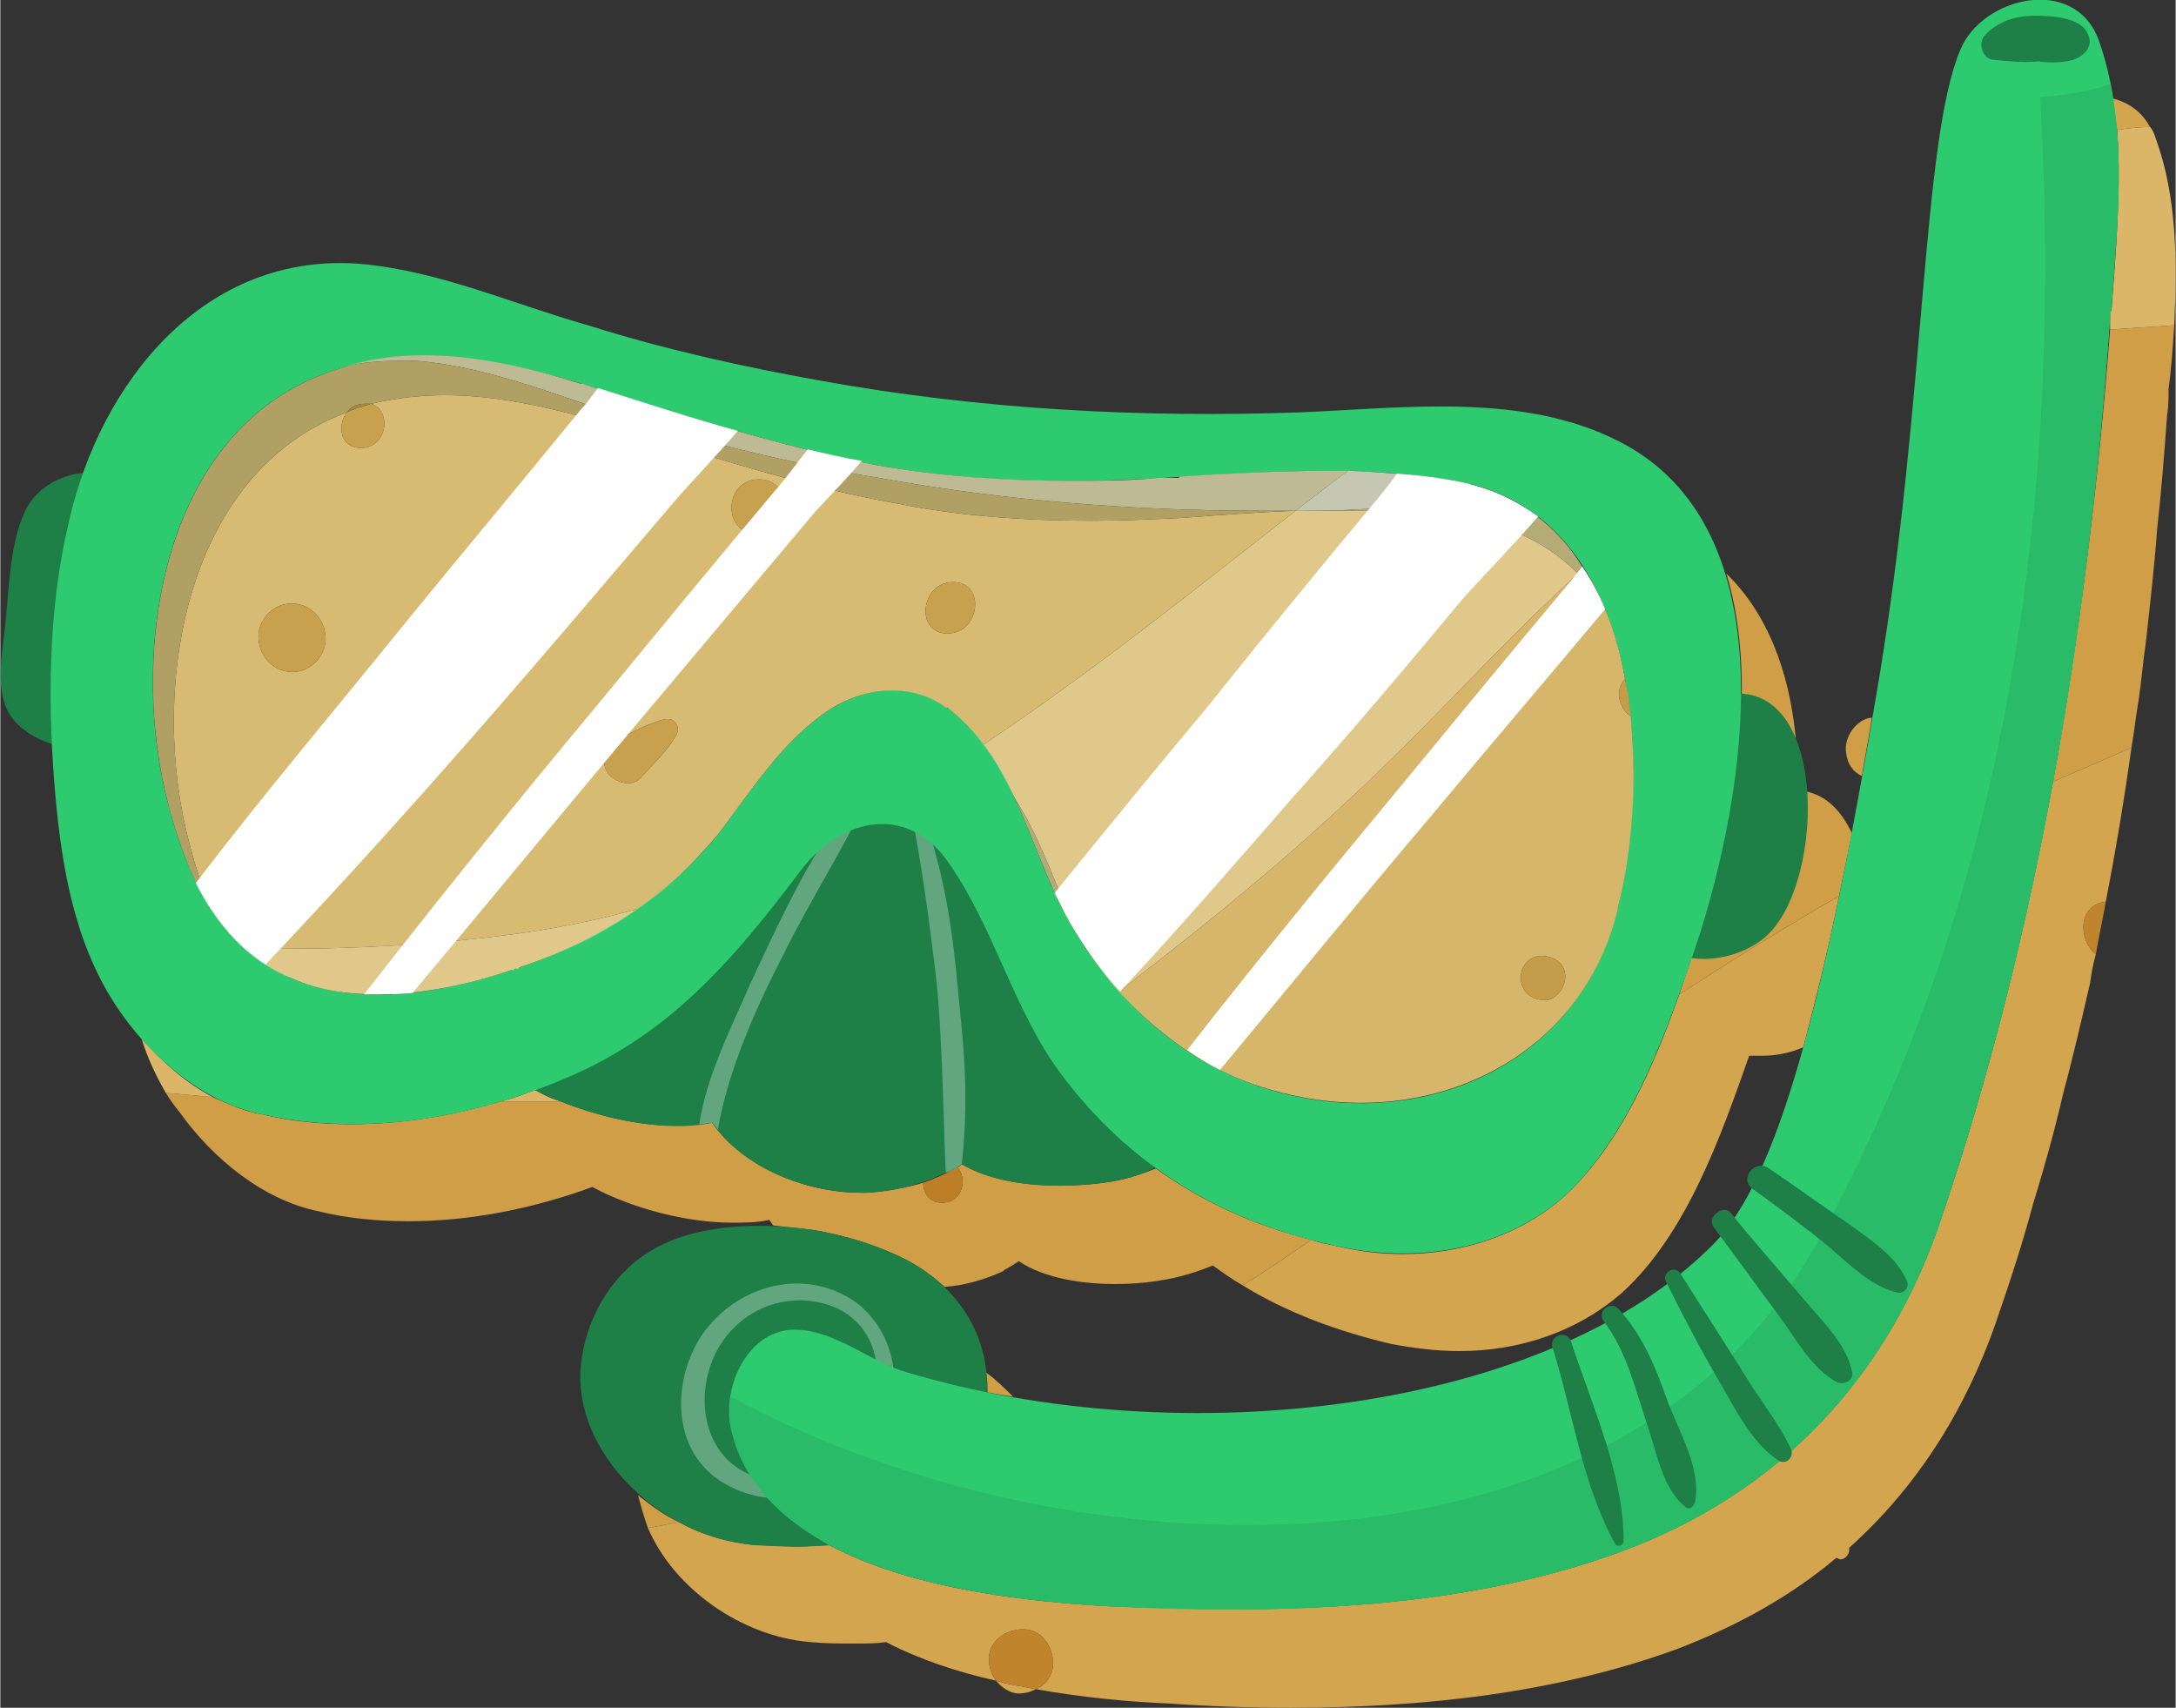 <?xml version="1.0" encoding="UTF-8"?>
<!DOCTYPE svg PUBLIC "-//W3C//DTD SVG 1.1//EN" "http://www.w3.org/Graphics/SVG/1.1/DTD/svg11.dtd">
<!-- Creator: CorelDRAW X7 -->
<svg xmlns="http://www.w3.org/2000/svg" xml:space="preserve" width="1319px" height="1035px" version="1.1" shape-rendering="geometricPrecision" text-rendering="geometricPrecision" image-rendering="optimizeQuality" fill-rule="evenodd" clip-rule="evenodd"
viewBox="0 0 1525 1197"
 xmlns:xlink="http://www.w3.org/1999/xlink">
 <rect x="0" y="0" width="1525" height="1197" fill="#333333" stroke="none"/>
 <g id="Слой_x0020_1">
  <g id="_1988252192">
   <path fill="#CF9E47" fill-rule="nonzero" d="M1305 544c-6,-3 -10,-8 -11,-16 -2,-11 7,-24 18,-25 -2,14 -5,28 -7,41z"/>
   <polygon fill="#D3A54F" fill-rule="nonzero" points="1497,1158 1497,1157 "/>
   <path fill="#D3A54F" fill-rule="nonzero" d="M714 1187c-6,0 -12,-4 -16,-9 9,3 19,4 28,6 -4,2 -8,3 -12,3z"/>
   <path fill="#D3A54F" fill-rule="nonzero" d="M1023 947c-16,0 -32,-2 -48,-5 -38,-9 -73,-22 -104,-41 16,-10 32,-21 48,-32 5,2 11,3 16,4 16,4 32,6 48,6 41,0 83,-13 114,-41 38,-35 62,-90 80,-141 37,-24 74,-47 112,-69 -8,40 -17,75 -25,106 -9,4 -19,6 -29,6 -3,0 -6,0 -9,0 -20,57 -44,125 -89,166 -32,28 -73,41 -114,41z"/>
   <path fill="#CF9E47" fill-rule="nonzero" d="M662 902c-8,-7 -16,-13 -25,-18 -19,-10 -43,-18 -68,-22 -9,-1 -18,-2 -27,-3 -1,-1 -2,-3 -3,-4 -8,2 -17,2 -26,2 -32,0 -70,-10 -98,-25 -41,15 -85,24 -129,24 -21,0 -43,-2 -63,-7 -39,-8 -74,-37 -97,-69 -4,-5 -7,-9 -10,-14 11,1 22,2 33,3 11,5 22,10 34,12 21,5 42,7 63,7 36,0 71,-6 105,-16 11,0 21,0 32,0 3,0 6,0 10,0 25,10 54,17 80,17 9,0 18,-1 26,-2 21,30 64,49 104,49 2,0 3,0 5,0 12,-1 26,-3 39,-7 0,7 4,14 13,14 15,0 18,-17 11,-25 1,0 2,-1 3,-2 19,11 44,15 68,15 20,0 38,-2 51,-6 7,-2 12,-4 17,-6 32,23 69,40 109,50 -16,11 -32,22 -48,32 -7,-4 -14,-9 -21,-14 -5,2 -10,4 -17,6 -13,4 -31,7 -51,7 -24,0 -50,-4 -68,-16 -3,2 -6,4 -10,6l-1 1 0 0c-13,6 -27,10 -41,11zm515 -205c4,-12 8,-24 12,-35 23,-69 46,-178 21,-260 38,37 51,94 50,152 18,1 30,13 38,30 -3,15 -6,30 -9,44 -38,22 -75,45 -112,69z"/>
   <path fill="#DBB568" fill-rule="nonzero" d="M393 772c-4,0 -7,0 -10,0 -11,0 -21,0 -32,0 8,-2 16,-5 24,-8 5,3 11,6 18,8zm-244 -3c-11,-1 -22,-2 -33,-3 -7,-12 -13,-25 -17,-38 14,16 31,31 50,41z"/>
   <path fill="#BC7F28" fill-rule="nonzero" d="M660 843c-9,0 -13,-7 -13,-14 8,-3 16,-6 24,-11 7,8 4,25 -11,25z"/>
   <path fill="#CF9E47" fill-rule="nonzero" d="M954 773l0 0c0,0 0,0 0,0 0,0 0,0 0,0zm0 0c-27,0 -54,-5 -81,-15 27,10 54,15 81,15z"/>
   <path fill="#DBB568" fill-rule="nonzero" d="M264 697l0 0c0,0 0,0 0,0 0,0 0,0 0,0zm0 0c-21,0 -41,-3 -59,-11 18,8 38,11 59,11zm94 -17c1,0 1,0 2,0 -1,0 -1,0 -2,0zm3 -1c0,0 1,0 1,0 0,0 -1,0 -1,0zm1 0c1,0 1,0 2,-1 -1,1 -1,1 -2,1z"/>
   <path fill="#D3A54F" fill-rule="nonzero" d="M576 501c0,0 0,0 0,0 0,0 0,0 0,0zm89 -4c0,0 -1,-1 -1,-1 0,0 1,1 1,1zm-2 -1c-11,-8 -24,-12 -38,-12 14,0 27,4 38,12zm-38 -12c0,0 0,0 0,0l0 0c0,0 0,0 0,0z"/>
   <path fill="#D3A54F" fill-rule="nonzero" d="M905 1197c-29,0 -58,-1 -86,-3 -26,-1 -59,-4 -93,-10 7,-3 12,-10 12,-18 0,-12 -8,-24 -21,-24 -12,0 -24,8 -24,21 0,5 2,11 5,15 -27,-6 -54,-15 -77,-27 -7,1 -14,1 -22,1 -10,0 -20,0 -31,-1 -49,-4 -96,-38 -114,-80 7,-1 14,-3 22,-4 16,9 34,14 53,16 10,0 20,1 30,1 8,0 15,-1 22,-1 60,32 144,40 198,43 28,1 57,2 86,2 91,0 185,-9 270,-40 112,-41 189,-123 226,-235 34,-100 59,-202 78,-305 18,-8 37,-16 55,-24 -5,36 -11,72 -18,108 -19,2 -20,26 -7,37 -2,7 -3,13 -4,20 -6,26 -12,52 -19,78 -6,26 -13,51 -21,77 -7,26 -15,51 -24,77 -22,66 -57,121 -105,164 1,3 -2,8 -6,8 -1,0 -2,-1 -3,-1 -32,27 -70,48 -112,64 -85,31 -179,41 -270,41zm579 -1106c-1,-7 -2,-14 -3,-22 11,3 20,9 26,20 -8,0 -15,1 -23,2z"/>
   <path fill="#CF9E47" fill-rule="nonzero" d="M454 1071c-3,-8 -5,-16 -7,-23 9,7 18,14 29,19 -8,1 -15,3 -22,4zm985 -523c19,-105 32,-211 40,-317 15,-1 30,-2 45,-3 -1,15 -2,30 -4,45 0,6 0,12 -1,18 -2,27 -4,53 -7,80 -2,27 -5,53 -8,80 -2,13 -3,27 -5,40 -2,11 -3,22 -5,33 -18,8 -37,16 -55,24z"/>
   <path fill="#DBB568" fill-rule="nonzero" d="M1479 231c0,-3 0,-5 0,-8l0 0c0,0 0,-1 0,-1 0,0 0,0 0,0 0,0 0,0 0,0 0,-1 0,-1 0,-1 0,0 0,0 0,0 0,0 0,-1 0,-1 0,0 0,0 0,0 0,-1 0,-1 0,-1 0,0 0,0 0,-1 0,0 1,0 1,0 3,-41 7,-85 4,-127 8,-1 15,-2 23,-2 2,2 3,5 4,8 15,41 15,86 13,131 -15,1 -30,2 -45,3z"/>
   <path fill="#C0852C" fill-rule="nonzero" d="M1469 669c-13,-11 -12,-35 7,-37 -2,12 -5,25 -7,37z"/>
   <path fill="#C0852C" fill-rule="nonzero" d="M726 1184c-9,-2 -19,-3 -28,-6 -3,-4 -5,-10 -5,-15 0,-13 12,-21 24,-21 13,0 21,12 21,24 0,8 -5,15 -12,18z"/>
   <path fill="#CF9E47" fill-rule="nonzero" d="M710 979c-6,-1 -12,-2 -18,-3 0,-5 0,-10 -1,-14 7,5 13,11 19,17z"/>
   <path fill="#1E8047" fill-rule="nonzero" d="M1201 489c-5,-7 -18,-4 -20,5 -11,45 -42,107 -25,155 12,32 59,27 81,8 44,-37 46,-194 -36,-168z"/>
   <path fill="#1E8047" fill-rule="nonzero" d="M92 343c-22,-22 -63,-11 -75,16 -11,24 -11,58 -14,83 -2,19 -6,39 2,56 12,24 58,37 77,15 12,-13 7,-42 8,-58 1,-34 3,-68 4,-102 1,-4 0,-7 -2,-10z"/>
   <path fill="#1E8047" fill-rule="nonzero" d="M788 724c-30,-45 -55,-108 -102,-138 -17,-53 -44,-99 -82,-66 -2,1 -3,4 -4,6 -21,10 -33,33 -45,55 -1,2 -2,4 -3,6 -2,-1 -5,0 -7,1 -66,46 -130,92 -193,141 -3,3 -5,6 -5,9 -3,1 -4,5 -1,8 33,27 105,51 153,41 22,32 67,50 109,49 22,-1 46,-8 66,-20 33,20 90,17 119,9 62,-18 20,-62 -5,-101z"/>
   <path fill="#61A67E" fill-rule="nonzero" d="M670 680c-4,-39 -11,-83 -32,-133 -2,-4 -7,-4 -5,0 11,38 20,113 23,138 5,44 6,138 7,137 4,-1 8,-4 11,-6 6,-55 0,-92 -4,-136z"/>
   <path fill="#61A67E" fill-rule="nonzero" d="M613 548c3,-6 8,-12 3,-7 -39,36 -68,101 -90,148 -13,30 -31,65 -36,99 3,0 6,-1 9,-1 1,1 3,3 4,5 7,-42 28,-88 45,-121 20,-41 47,-82 65,-123z"/>
   <path fill="#2DCA6F" fill-rule="nonzero" d="M1134 636c-28,118 -152,164 -261,122 -52,-20 -95,-62 -123,-111 -28,-48 -38,-115 -85,-150 -28,-21 -63,-15 -89,4 -31,23 -50,54 -73,84 -37,45 -85,75 -139,93 -49,17 -110,29 -159,8 -51,-21 -74,-71 -87,-121 -29,-108 -5,-268 118,-306 58,-19 120,-6 178,12 65,20 133,42 200,55 66,12 134,13 201,9 67,-4 143,-10 210,3 125,26 133,198 109,298zm0 -327c-67,-34 -150,-23 -222,-20 -113,4 -225,-2 -336,-22 -56,-10 -110,-22 -164,-39 -53,-15 -104,-38 -159,-43 -110,-9 -183,83 -205,181 -15,63 -15,131 -9,196 5,52 15,106 47,150 23,32 58,61 97,69 71,16 148,3 215,-26 73,-31 118,-85 164,-146 29,-37 75,-45 103,-4 32,46 45,102 78,147 49,66 114,104 192,121 56,13 118,4 162,-35 47,-44 72,-117 92,-176 34,-103 67,-292 -55,-353z"/>
   <path fill="#F2E9CC" fill-rule="nonzero" d="M1064 353c0,0 0,0 0,0 -10,-6 -20,-10 -32,-13 12,3 22,7 32,13zm-32 -13c0,0 -1,0 -1,0 0,0 1,0 1,0zm-1 0c0,0 0,0 0,0 0,0 0,0 0,0zm-1 0c0,0 0,0 0,-1 0,1 0,1 0,1zm-1 -1c0,0 0,0 0,0 0,0 0,0 0,0zm0 0c0,0 0,0 -1,0 1,0 1,0 1,0zm-1 0c0,0 0,0 0,0 0,0 0,0 0,0zm-1 0c0,0 0,0 0,0 0,0 0,0 0,0zm0 0c-1,0 -1,0 -1,0 0,0 0,0 1,0zm-1 0c0,0 0,0 0,0 0,0 0,0 0,0z"/>
   <path fill="#D8BB72" fill-rule="nonzero" d="M200 665c-10,0 -20,0 -29,0 -28,-25 -43,-63 -53,-100 -7,-27 -11,-56 -11,-87l0 0c0,31 4,60 11,87 7,26 16,51 30,73 -6,-14 -11,-30 -15,-45 -29,-106 -6,-261 110,-304 -7,9 -5,25 10,25 18,0 22,-26 7,-31 17,-4 35,-6 52,-6 39,0 79,10 117,21 65,21 133,43 200,55 45,9 91,12 136,12 22,0 43,-1 64,-2 26,-2 52,-4 79,-5 -73,57 -144,114 -219,164 -7,-10 -15,-18 -24,-25l0 0c0,0 -1,-1 -1,-1 0,0 0,0 -1,0 -11,-8 -24,-12 -38,-12 0,0 0,0 0,0l0 0c0,0 0,0 0,0 -17,0 -34,6 -49,17 0,0 0,0 0,0l0 0c-31,23 -50,54 -73,84 -17,20 -35,38 -56,52 -29,8 -58,14 -89,18 -53,7 -106,10 -158,10zm268 -161c-1,0 -2,0 -2,0 -12,3 -24,10 -35,15 -8,4 -10,16 -5,23 3,4 9,7 14,7 4,0 8,-2 10,-5 8,-9 18,-18 24,-29 3,-5 -1,-11 -6,-11zm-264 -81c-13,0 -24,12 -23,25 1,13 11,23 24,23 13,0 24,-12 23,-25 -1,-13 -11,-23 -24,-23zm464 -15c-23,0 -27,36 -4,36 23,0 27,-36 4,-36zm-136 -72c-25,0 -26,38 -2,38 25,0 26,-38 2,-38z"/>
   <path fill="#D5B66B" fill-rule="nonzero" d="M954 773c0,0 0,0 0,0 -27,0 -54,-5 -81,-15l0 0c-34,-13 -64,-36 -89,-63 5,-3 9,-7 13,-10 178,-137 215,-197 309,-283 7,7 12,14 17,22l0 0c-3,-9 -8,-18 -13,-25 0,0 0,0 0,0 15,22 24,49 29,77 -7,7 -5,20 4,26 1,13 2,27 2,41 0,33 -4,66 -11,93l0 0c0,1 0,1 0,1 -21,88 -98,136 -180,136 0,0 0,0 0,0zm126 -103c-9,0 -15,9 -14,17 1,9 8,14 17,14 8,0 15,-10 14,-18 -1,-9 -9,-13 -17,-13z"/>
   <path fill="#DFC889" fill-rule="nonzero" d="M264 697c0,0 0,0 0,0 -21,0 -41,-3 -59,-11l0 0c-13,-5 -24,-12 -34,-21 9,0 19,0 29,0 52,0 105,-3 158,-10 31,-4 60,-10 89,-18 -25,18 -53,31 -83,41l0 0c-1,1 -1,1 -2,1 0,0 0,0 0,0 0,0 -1,0 -1,0 -1,0 -1,1 -1,1 -1,0 -1,0 -2,0 -29,10 -62,17 -94,17 0,0 0,0 0,0zm520 -2c-13,-15 -24,-31 -34,-48 0,0 0,0 0,0 0,0 0,0 0,0 2,3 3,5 5,8 -14,-31 -25,-66 -43,-94 -7,-14 -14,-28 -23,-39 75,-50 146,-107 219,-164 12,0 24,0 36,0 33,0 65,2 96,8 27,6 49,19 66,36 -94,86 -131,146 -309,283 -4,3 -8,7 -13,10zm326 -296c-11,-19 -27,-35 -46,-46 0,0 0,0 0,0 19,11 35,27 46,46 0,0 0,0 0,0z"/>
   <path fill="#C49C4A" fill-rule="nonzero" d="M1143 502c-9,-6 -11,-19 -4,-26 2,8 3,17 4,26z"/>
   <path fill="#C49C4A" fill-rule="nonzero" d="M1083 701c-9,0 -16,-5 -17,-14 -1,-8 5,-17 14,-17 8,0 16,4 17,13 1,8 -6,18 -14,18z"/>
   <path fill="#C7A14E" fill-rule="nonzero" d="M205 471c-13,0 -23,-10 -24,-23 -1,-13 10,-25 23,-25 13,0 23,10 24,23 1,13 -10,25 -23,25z"/>
   <path fill="#C7A14E" fill-rule="nonzero" d="M440 549c-5,0 -11,-3 -14,-7 -5,-7 -3,-19 5,-23 11,-5 23,-12 35,-15 0,0 1,0 2,0 5,0 9,6 6,11 -6,11 -16,20 -24,29 -2,3 -6,5 -10,5z"/>
   <path fill="#C7A14E" fill-rule="nonzero" d="M530 374c-24,0 -23,-38 2,-38 24,0 23,38 -2,38z"/>
   <path fill="#C7A14E" fill-rule="nonzero" d="M664 444c-23,0 -19,-36 4,-36 23,0 19,36 -4,36z"/>
   <path fill="#C7A14E" fill-rule="nonzero" d="M253 314c-15,0 -17,-16 -10,-25 2,-1 5,-2 7,-3 4,-1 7,-2 10,-3 15,5 11,31 -7,31z"/>
   <path fill="#DFC889" fill-rule="nonzero" d="M750 646c0,0 0,0 -1,0 1,0 1,0 1,0zm-1 0c0,0 0,0 0,-1 0,1 0,1 0,1zm0 -1c0,0 0,0 0,0 0,0 0,0 0,0zm0 0c0,0 0,-1 -1,-1 1,0 1,1 1,1zm-1 -1c0,0 0,0 0,0 0,0 0,0 0,0zm0 -1c0,0 0,0 0,0 0,0 0,0 0,0zm0 0c0,0 0,0 0,0 0,0 0,0 0,0zm-1 -1c0,0 0,0 0,0 0,0 0,0 0,0z"/>
   <path fill="#B5AB77" fill-rule="nonzero" d="M755 655c-2,-3 -3,-5 -5,-8 0,0 0,0 0,0 0,0 0,0 0,-1 0,0 0,0 -1,0 0,0 0,0 0,0 0,0 0,0 0,-1 0,0 0,0 0,0 0,0 0,0 0,0 0,0 0,0 0,0 0,0 0,-1 -1,-1 0,0 0,0 0,0 0,0 0,0 0,0 0,0 0,-1 0,-1 0,0 0,0 0,0 0,0 0,0 0,0 0,0 0,0 0,0 -1,-1 -1,-1 -1,-1 0,0 0,0 0,0 -13,-25 -23,-54 -35,-81 18,28 29,63 43,94z"/>
   <path fill="#BEBA93" fill-rule="nonzero" d="M884 358c-90,0 -180,-7 -268,-23 -56,-9 -110,-22 -164,-38 -53,-16 -104,-39 -159,-44 -6,0 -11,0 -16,0 -11,0 -22,1 -32,3 17,-5 34,-7 52,-7 0,0 0,0 0,0 0,0 0,0 0,0 37,0 75,9 110,20 1,0 1,0 2,0 1,1 3,1 5,2 65,20 133,42 200,55 45,8 91,11 136,11 0,0 0,0 0,0l0 0c0,0 0,0 0,0 21,0 41,0 61,-2 0,0 1,0 1,0 1,0 2,0 3,0l0 0c1,0 2,0 4,0 0,0 0,0 0,0 2,0 4,0 6,0 0,0 0,0 0,0 1,0 1,0 2,-1 33,-2 68,-4 102,-4 0,0 0,0 0,0 0,0 0,0 0,0 5,0 11,0 16,0 -13,9 -25,19 -37,28 -8,0 -16,0 -24,0z"/>
   <path fill="#C5C7B2" fill-rule="nonzero" d="M908 358c12,-9 24,-19 37,-28 26,1 52,3 76,8 0,0 0,0 0,0 1,0 1,0 1,0 1,0 1,0 1,0 1,0 1,0 2,0 0,0 0,1 1,1 0,0 0,0 0,0 0,0 0,0 0,0 0,0 0,0 1,0 0,0 0,0 0,0 0,0 0,0 0,0 0,0 1,0 1,0 0,0 0,0 0,0 0,0 0,0 0,0 1,0 1,0 1,0 0,0 0,0 0,0 0,0 0,0 0,0 1,0 1,0 1,0 0,1 0,1 0,1 1,0 1,0 1,0 0,0 0,0 0,0 0,0 0,0 0,0 0,0 1,0 1,0 0,0 0,0 0,0 12,3 22,7 32,13 -5,0 -10,0 -15,0 -33,0 -66,3 -97,4 -15,1 -29,1 -44,1z"/>
   <path fill="#B0A064" fill-rule="nonzero" d="M148 638c-14,-22 -23,-47 -30,-73 -7,-27 -11,-56 -11,-87 0,-92 36,-190 129,-219l0 0c3,-1 6,-2 9,-3 10,-2 21,-3 32,-3 5,0 10,0 16,0 55,5 106,28 159,44 54,16 108,29 164,38 88,16 178,23 268,23 8,0 16,0 24,0 0,0 0,0 0,0 -27,1 -53,3 -79,5 -21,1 -42,2 -64,2 -45,0 -91,-3 -136,-12 -67,-12 -135,-34 -200,-55 -38,-11 -78,-21 -117,-21 -17,0 -35,2 -52,6 -1,0 -3,0 -4,0 -6,0 -10,2 -13,6 -116,43 -139,198 -110,304 4,15 9,31 15,45z"/>
   <path fill="#AC9C5E" fill-rule="nonzero" d="M1123 424c-5,-8 -10,-15 -17,-22 2,-1 3,-2 4,-3 5,7 10,16 13,25z"/>
   <path fill="#B5AB77" fill-rule="nonzero" d="M1106 402c-17,-17 -39,-30 -66,-36 -31,-6 -63,-8 -96,-8 -12,0 -24,0 -36,0 0,0 0,0 0,0 15,0 29,0 44,-1 31,-1 64,-4 97,-4 5,0 10,0 15,0 19,11 35,27 46,46 -1,1 -2,2 -4,3z"/>
   <path fill="#A28A44" fill-rule="nonzero" d="M243 289c3,-4 7,-6 13,-6 1,0 3,0 4,0 -3,1 -6,2 -10,3 -2,1 -5,2 -7,3z"/>
   <path fill="#3CD78E" fill-rule="nonzero" d="M954 773c0,0 0,0 0,0 0,0 0,0 0,0l0 0zm0 0c82,0 159,-48 180,-136 -21,88 -98,136 -180,136zm-81 -15l0 0c-52,-20 -95,-62 -123,-111 -28,-48 -38,-115 -85,-150l0 0c9,7 17,15 24,25 9,11 16,25 23,39 12,27 22,56 35,81 0,0 0,0 0,0 0,0 0,0 1,1 0,0 0,0 0,0 0,0 0,0 0,0 0,0 0,0 0,0 0,0 0,1 0,1 0,0 0,0 0,0 0,0 0,0 0,0 1,0 1,1 1,1 0,0 0,0 0,0 0,0 0,0 0,0 0,0 0,0 0,0 0,1 0,1 0,1 0,0 0,0 0,0 1,0 1,0 1,0 0,1 0,1 0,1 0,0 0,0 0,0 10,17 21,33 34,48 25,27 55,50 89,63l0 0zm-609 -61c0,0 0,0 0,0 0,0 0,0 0,0l0 0zm0 0c32,0 65,-7 94,-17 -29,10 -62,17 -94,17zm-59 -11l0 0c-51,-21 -74,-71 -87,-121 -7,-27 -11,-56 -11,-87 0,31 4,60 11,87 10,37 25,75 53,100 10,9 21,16 34,21l0 0zm155 -6c0,0 0,-1 1,-1 -1,0 -1,1 -1,1zm2 -1c0,0 0,0 0,0 0,0 0,0 0,0zm2 -1l0 0c30,-10 58,-23 83,-41 21,-14 39,-32 56,-52 23,-30 42,-61 73,-84l0 0c-31,23 -50,54 -73,84 -37,45 -85,75 -139,93l0 0zm770 -42l0 0c7,-27 11,-60 11,-93 0,33 -4,66 -11,93l0 0zm-558 -135c15,-11 32,-17 49,-17 -17,0 -34,6 -49,17zm88 -5c0,0 0,0 -1,0 1,0 1,0 1,0zm-39 -12c0,0 0,0 0,0l0 0c0,0 0,0 0,0zm398 -146c0,0 0,0 -1,0 1,0 1,0 1,0zm-2 0c0,0 0,0 0,0 0,0 0,0 0,0zm-271 -1c0,0 0,0 0,0 0,0 0,0 0,0l0 0zm0 0c21,0 41,0 61,-2 -20,2 -40,2 -61,2zm62 -2c1,0 2,0 3,0 -1,0 -2,0 -3,0zm7 0c0,0 0,0 0,0 0,0 0,0 0,0zm6 0c0,0 0,0 0,0 0,0 0,0 0,0zm2 -1c33,-2 68,-4 102,-4 -34,0 -69,2 -102,4zm102 -4c0,0 0,0 0,0l0 0c0,0 0,0 0,0zm-520 -61c-1,0 -1,0 -2,0 1,0 1,0 2,0zm-173 -10c20,-7 40,-10 61,-10 -18,0 -35,2 -52,7 -3,1 -6,2 -9,3zm61 -10c0,0 0,0 0,0l0 0c0,0 0,0 0,0z"/>
   <path fill="white" fill-rule="nonzero" d="M517 302c-33,-9 -66,-20 -98,-30 -4,5 -8,11 -12,15 -40,49 -81,98 -121,147 -50,62 -101,122 -149,185 12,23 27,43 49,57 55,-58 109,-118 162,-179 40,-46 79,-92 119,-139 14,-17 33,-36 50,-56z"/>
   <path fill="white" fill-rule="nonzero" d="M566 315c-8,10 -15,20 -23,29 -42,50 -84,101 -126,152 -55,66 -109,133 -162,201 12,0 23,0 34,-1 52,-62 103,-124 155,-186 42,-50 85,-101 127,-151 10,-11 22,-23 33,-36 -13,-2 -25,-5 -38,-8z"/>
   <path fill="white" fill-rule="nonzero" d="M1025 338c-15,-3 -30,-5 -46,-6 -4,6 -9,12 -13,17 -41,49 -81,98 -121,148 -36,43 -71,86 -106,129 4,7 7,14 11,21 10,17 22,34 35,48 41,-44 81,-90 121,-136 41,-46 80,-92 119,-139 16,-18 35,-37 53,-58 -15,-11 -32,-19 -53,-24z"/>
   <path fill="white" fill-rule="nonzero" d="M832 736c7,5 15,10 23,14 49,-59 98,-119 148,-178 40,-48 81,-96 122,-145 -4,-10 -10,-21 -16,-30 -2,3 -5,6 -7,9 -42,50 -84,101 -126,152 -49,59 -97,118 -144,178z"/>
   <path fill="#1E8047" fill-rule="nonzero" d="M569 862c-41,-6 -86,-3 -115,16 -27,17 -44,48 -47,79 -6,61 56,121 122,126 106,7 142,-22 159,-87 13,-46 -10,-90 -51,-112 -19,-10 -43,-18 -68,-22z"/>
   <path fill="#61A67E" fill-rule="nonzero" d="M616 998c22,-29 7,-74 -24,-90 -36,-19 -79,-4 -101,29 -21,33 -20,82 17,103 34,20 83,10 107,-20 3,-4 -1,-9 -5,-7 -24,14 -47,31 -77,23 -36,-9 -47,-49 -34,-82 11,-28 39,-46 70,-42 43,6 54,46 40,82 -1,4 5,7 7,4z"/>
   <path fill="#2DCA6F" fill-rule="nonzero" d="M1471 28c-17,-46 -82,-30 -97,7 -27,64 -24,242 -57,441 -38,228 -71,350 -116,396 -118,119 -375,147 -565,90 -26,-7 -49,-29 -78,-30 -33,-1 -52,39 -46,68 22,104 183,121 267,126 117,6 245,2 356,-38 112,-41 189,-123 226,-235 69,-204 103,-417 118,-630 5,-64 14,-133 -8,-195z"/>
   <path fill="#C9A861" fill-rule="nonzero" d="M1479 222c0,0 0,0 0,0 0,0 0,0 0,0zm0 0c0,-1 0,-1 0,-1 0,0 0,0 0,1zm0 -1c0,0 0,-1 0,-1 0,0 0,1 0,1zm0 -1c0,-1 0,-1 0,-1 0,0 0,0 0,1zm0 -2c0,0 1,0 1,0 0,0 -1,0 -1,0z"/>
   <path fill="#29BB67" fill-rule="nonzero" d="M865 1128c-29,0 -58,-1 -86,-2 -54,-3 -138,-11 -198,-43 -16,-9 -31,-20 -43,-33 -13,-14 -22,-30 -26,-50l0 0c-1,-7 -1,-14 0,-21 106,57 236,90 362,90 169,0 328,-60 404,-206 131,-241 168,-519 152,-795 17,-1 34,-4 49,-9 11,51 4,107 1,159 0,0 -1,0 -1,0 0,1 0,1 0,1 0,0 0,0 0,1 0,0 0,0 0,0 0,0 0,1 0,1 0,0 0,0 0,0 0,0 0,0 0,1 0,0 0,0 0,0 0,0 0,0 0,0 0,0 0,1 0,1l0 0c-15,213 -49,426 -118,630 -37,112 -114,194 -226,235 -85,31 -179,40 -270,40z"/>
   <path fill="#1E8047" fill-rule="nonzero" d="M1101 940c-3,-8 -15,-4 -13,4 14,44 21,97 44,138 2,3 6,1 6,-2 0,-47 -23,-97 -37,-140z"/>
   <path fill="#1E8047" fill-rule="nonzero" d="M1168 980c-8,-23 -17,-44 -33,-62 -6,-7 -16,1 -11,8 16,21 22,47 30,71 7,20 11,46 27,59 3,3 6,0 7,-3 5,-23 -12,-51 -20,-73z"/>
   <path fill="#1E8047" fill-rule="nonzero" d="M1255 1015c-9,-19 -24,-37 -35,-56 -14,-22 -28,-44 -42,-66 -4,-7 -14,-1 -10,6 13,26 26,51 41,76 10,18 21,38 38,49 6,3 11,-4 8,-9z"/>
   <path fill="#1E8047" fill-rule="nonzero" d="M1298 961c-4,-20 -23,-37 -36,-53 -16,-19 -33,-38 -49,-58 -5,-6 -17,3 -12,10 15,20 30,41 45,61 12,16 24,39 42,48 5,2 12,-2 10,-8z"/>
   <path fill="#1E8047" fill-rule="nonzero" d="M1337 899c-7,-18 -26,-30 -41,-41 -19,-13 -37,-26 -56,-39 -10,-7 -21,7 -12,14 18,13 37,27 54,41 14,12 30,28 48,32 4,1 8,-3 7,-7z"/>
   <path fill="#1E8047" fill-rule="nonzero" d="M1463 23c-5,-11 -26,-12 -37,-12 -13,0 -26,4 -35,14 -5,6 -1,17 7,17 10,1 20,2 31,1 6,1 13,1 19,0 10,-1 21,-9 15,-20z"/>
  </g>
 </g>
</svg>

